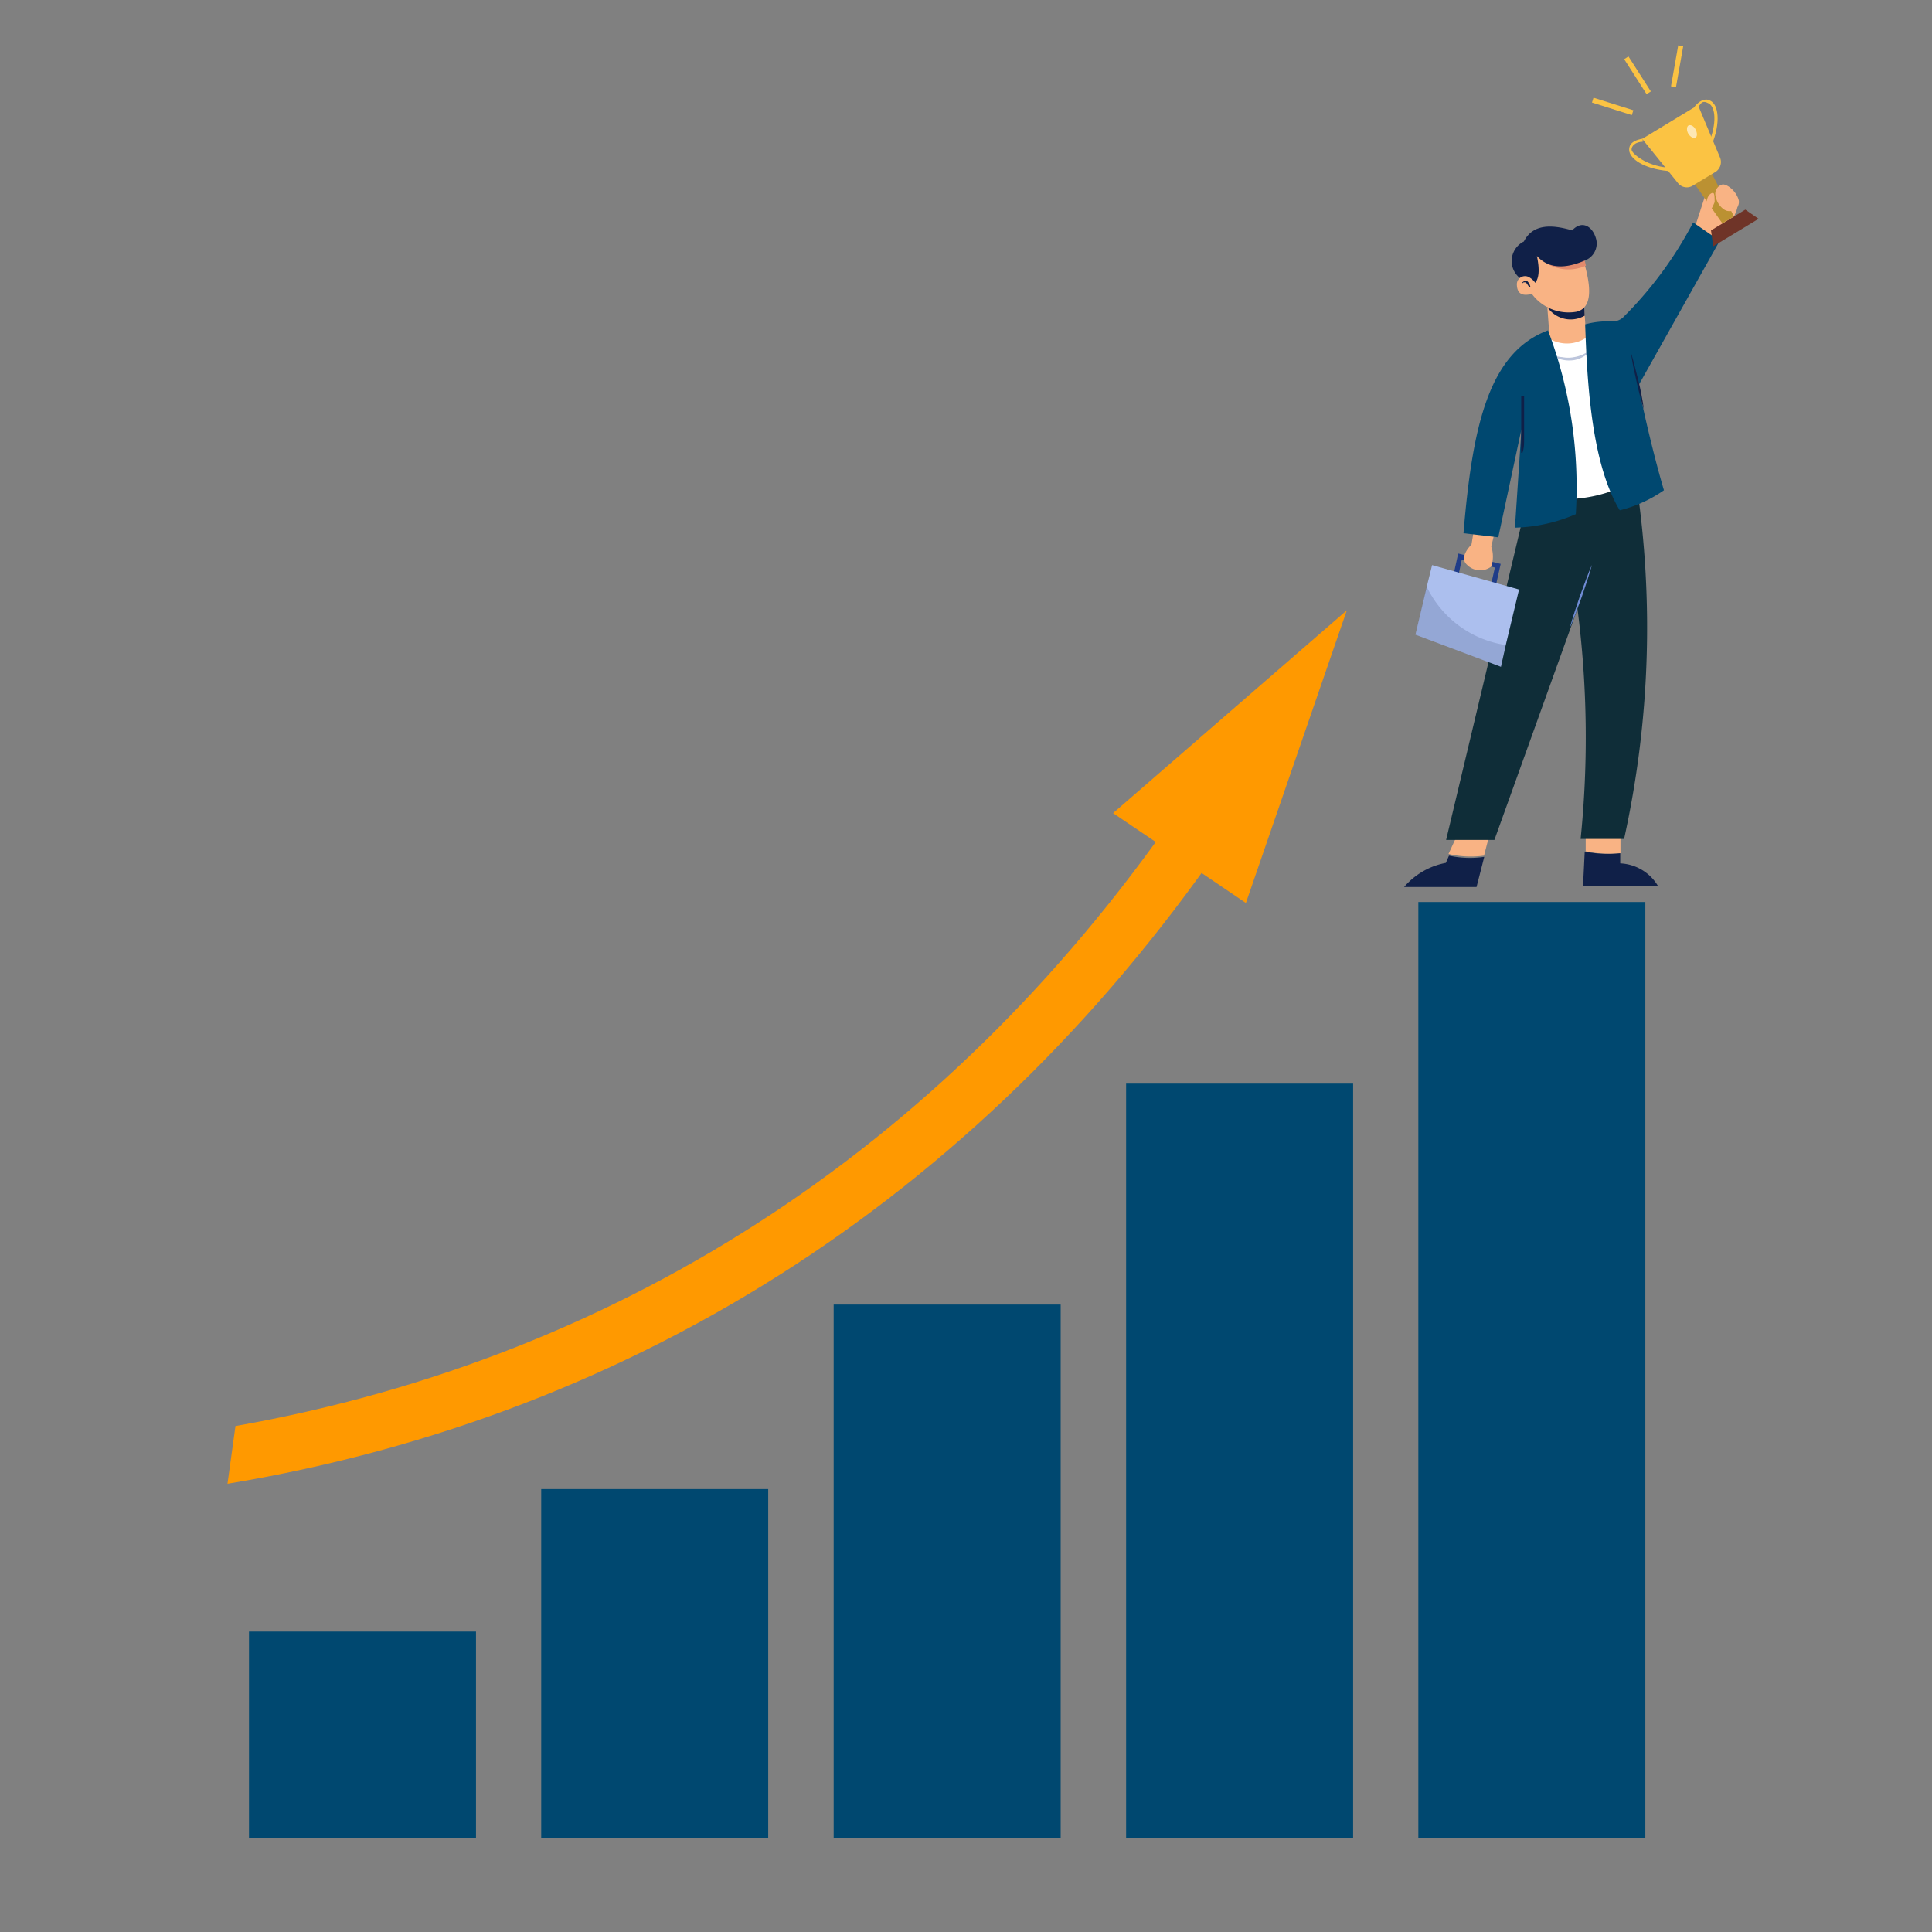 <svg id="Layer_1" data-name="Layer 1" xmlns="http://www.w3.org/2000/svg" viewBox="0 0 80 80"><rect x="0" y="0" width="80" height="80" fill="#808080" stroke="none"/><defs><style>.cls-1{fill:#004870;}.cls-2{fill:#f90;}.cls-3{fill:#f9b384;}.cls-15,.cls-4{fill:#102048;}.cls-5{fill:#0f2d38;}.cls-14,.cls-6{fill:#fff;}.cls-7{opacity:0.3;}.cls-8{fill:#1f3c88;}.cls-9{fill:#e28b6d;}.cls-10{fill:#acbfee;}.cls-11{fill:#6f3428;}.cls-12{fill:#bb9132;}.cls-13{fill:#fbc343;}.cls-14{opacity:0.6;}.cls-15{opacity:0.15;}.cls-16{fill:#708cd5;}</style></defs><rect class="cls-1" x="58.73" y="37.35" width="9.4" height="38.76"/><rect class="cls-1" x="46.63" y="44.87" width="9.4" height="31.23"/><rect class="cls-1" x="34.52" y="54.02" width="9.4" height="22.09"/><rect class="cls-1" x="22.41" y="61.66" width="9.4" height="14.45"/><rect class="cls-1" x="10.31" y="67.56" width="9.4" height="8.54"/><path class="cls-2" d="M49.16,33C39.58,47.19,26,56.17,9.75,59.05l-.33,2.39C26.58,58.59,41,49.21,51.05,34.29Z"/><polygon class="cls-2" points="51.59 37.39 55.77 25.27 46.09 33.67 51.59 37.39"/><path class="cls-3" d="M67.1,35.33v-1l-1.44.11,0,.81A4.8,4.8,0,0,0,67.1,35.33Z"/><path class="cls-4" d="M68.65,36.68a1.92,1.92,0,0,0-1.56-.93v-.42a4.8,4.8,0,0,1-1.47-.07l-.07,1.42Z"/><path class="cls-4" d="M60,35.43l-.13.3a3,3,0,0,0-1.73,1h3l.32-1.25A4,4,0,0,1,60,35.43Z"/><path class="cls-3" d="M61.45,35.43l.26-1-1.27-.07-.46,1A4,4,0,0,0,61.45,35.43Z"/><path class="cls-5" d="M67.76,20a40.67,40.67,0,0,1-.51,14.74h-1.8a41.55,41.55,0,0,0-.13-9.53l-3.44,9.57h-2l3.25-13.63,1.12-2.19,2.61-.31Z"/><path class="cls-3" d="M70.16,9.48,70.64,8l1.31.3c.1.49-.49,1.23-.92,1.78Z"/><polygon class="cls-3" points="65.73 14.67 64.22 14.69 64.07 12.71 64.06 12.47 65.57 12.46 65.63 13.21 65.73 14.67"/><path class="cls-4" d="M65.62,13.07a1.16,1.16,0,0,1-1.55-.36v-.24h1.51Z"/><path class="cls-3" d="M65.27,12.91a1.89,1.89,0,0,1-2-1l-.05-1.18.43-.6,1.82.15v.07c0,.12.1.36.16.65C65.83,11.74,66,12.75,65.27,12.91Z"/><path class="cls-6" d="M64,13.92a1.44,1.44,0,0,0,2.11-.38L68,19.71a5.91,5.91,0,0,1-4.31.86Z"/><g class="cls-7"><path class="cls-8" d="M64.22,14.69a2.05,2.05,0,0,0,.48.1,1.23,1.23,0,0,0,.47,0,1.41,1.41,0,0,0,.45-.15l.21-.12.2-.15-.17.19a1,1,0,0,1-.2.15,1.24,1.24,0,0,1-.47.2A1.33,1.33,0,0,1,64.22,14.69Z"/></g><path class="cls-1" d="M70.11,9.21a16,16,0,0,1-2.92,3.95.67.67,0,0,1-.47.15,3.48,3.48,0,0,0-1.08.12c.09,3.09.38,5.95,1.43,7.7a5.5,5.5,0,0,0,1.83-.83c-.35-1.18-.76-2.86-1.06-4.33l3.37-6Z"/><path class="cls-9" d="M65.67,11a1.75,1.75,0,0,1-2.12-.54l2-.11C65.54,10.5,65.61,10.74,65.67,11Z"/><path class="cls-4" d="M63.57,11.71c.14-.18.2-.49.07-1.11.43.47,1.06.59,2,.18a.75.75,0,0,0,.46-.85c-.13-.55-.59-.84-1-.39-.82-.24-1.62-.29-2,.46A.9.9,0,0,0,63,11.56Z"/><polygon class="cls-8" points="61.89 24.47 61.69 24.43 61.9 23.5 60.53 23.17 60.35 24.01 60.15 23.97 60.38 22.92 62.14 23.35 61.89 24.47"/><path class="cls-3" d="M61.09,21.55c0,.05-.16,1-.16,1s-.55.52-.18.84a.76.76,0,0,0,1,.07,1.31,1.31,0,0,0,0-.83L62,21.58Z"/><polygon class="cls-10" points="62.9 24.41 62.35 26.71 62.15 27.61 58.61 26.28 59.07 24.33 59.3 23.4 62.9 24.41"/><polygon class="cls-11" points="72.82 9.06 70.94 10.2 70.85 9.54 72.27 8.68 72.82 9.06"/><polygon class="cls-12" points="71.8 8.96 71.32 9.25 70.18 7.63 70.89 7.2 71.8 8.96"/><path class="cls-13" d="M71,7.14l-.91.55a.47.47,0,0,1-.61-.11L68,5.75l2.31-1.4.92,2.19A.49.49,0,0,1,71,7.14Z"/><path class="cls-13" d="M70.88,6l-.13-.05c.35-.84.29-1.52,0-1.67s-.31,0-.5.26l-.11-.09c.33-.42.59-.34.68-.28C71.16,4.33,71.26,5.07,70.88,6Z"/><path class="cls-13" d="M69.07,7.08c-1-.09-1.6-.51-1.61-.87,0-.11,0-.37.56-.47l0,.13c-.3,0-.47.18-.46.33s.59.66,1.49.74Z"/><path class="cls-14" d="M69.91,5.54c-.08-.14-.07-.29,0-.34s.22,0,.3.16.07.29,0,.34S70,5.68,69.91,5.54Z"/><path class="cls-3" d="M72,8.3a.38.38,0,0,1-.42.44c-.2,0-.47-.27-.53-.58a.4.4,0,0,1,.24-.51C71.43,7.57,71.89,7.86,72,8.3Z"/><rect class="cls-13" x="66.66" y="3.54" width="0.21" height="1.73" transform="translate(42.51 66.76) rotate(-72.51)"/><rect class="cls-13" x="68.59" y="2.64" width="1.72" height="0.21" transform="translate(54.67 70.66) rotate(-79.99)"/><rect class="cls-13" x="67.7" y="2.25" width="0.21" height="1.72" transform="translate(9.02 37.05) rotate(-32.62)"/><path class="cls-1" d="M63,17.77l-.27,4.08a6.79,6.79,0,0,0,2.52-.56,18.38,18.38,0,0,0-1.15-7.61c-2.44.91-3.13,3.92-3.5,8.4l1.44.17Z"/><path class="cls-3" d="M63.59,12.12c-.46.16-.76.12-.78-.32a.34.34,0,0,1,.47-.34.74.74,0,0,1,.29.25Z"/><path class="cls-15" d="M62.35,26.71l-.2.9-3.54-1.33.46-2A4.34,4.34,0,0,0,62.35,26.71Z"/><path class="cls-4" d="M67.53,14.58c.06.19.11.39.16.58s.1.4.15.59.09.4.13.6.07.39.1.6h0c-.06-.2-.12-.39-.17-.59s-.1-.39-.14-.59-.09-.39-.13-.59-.07-.4-.1-.6Z"/><path class="cls-4" d="M63.11,16.4V17c0,.19,0,.39,0,.58l0,.59c0,.19,0,.39-.07.58h-.05a5.8,5.8,0,0,1,0-.59c0-.19,0-.39,0-.58s0-.39,0-.59,0-.39,0-.58Z"/><path class="cls-16" d="M65,26c.06-.22.13-.44.2-.66s.15-.44.22-.66l.24-.65c.08-.21.16-.43.26-.64l0,0c-.06.22-.13.44-.2.66s-.15.44-.22.66l-.24.65c-.08.21-.16.43-.26.64Z"/><path class="cls-4" d="M63.31,11.87l-.07-.1a.27.27,0,0,0-.07-.08s-.05,0-.08,0l-.08.06,0,0a.18.18,0,0,1,.09-.1.13.13,0,0,1,.15,0,.47.47,0,0,1,.12.23Z"/><path class="cls-3" d="M71,8.37c0-.19,0-.36-.06-.38s-.2.07-.25.25-.11.46,0,.52S70.93,8.55,71,8.37Z"/></svg>